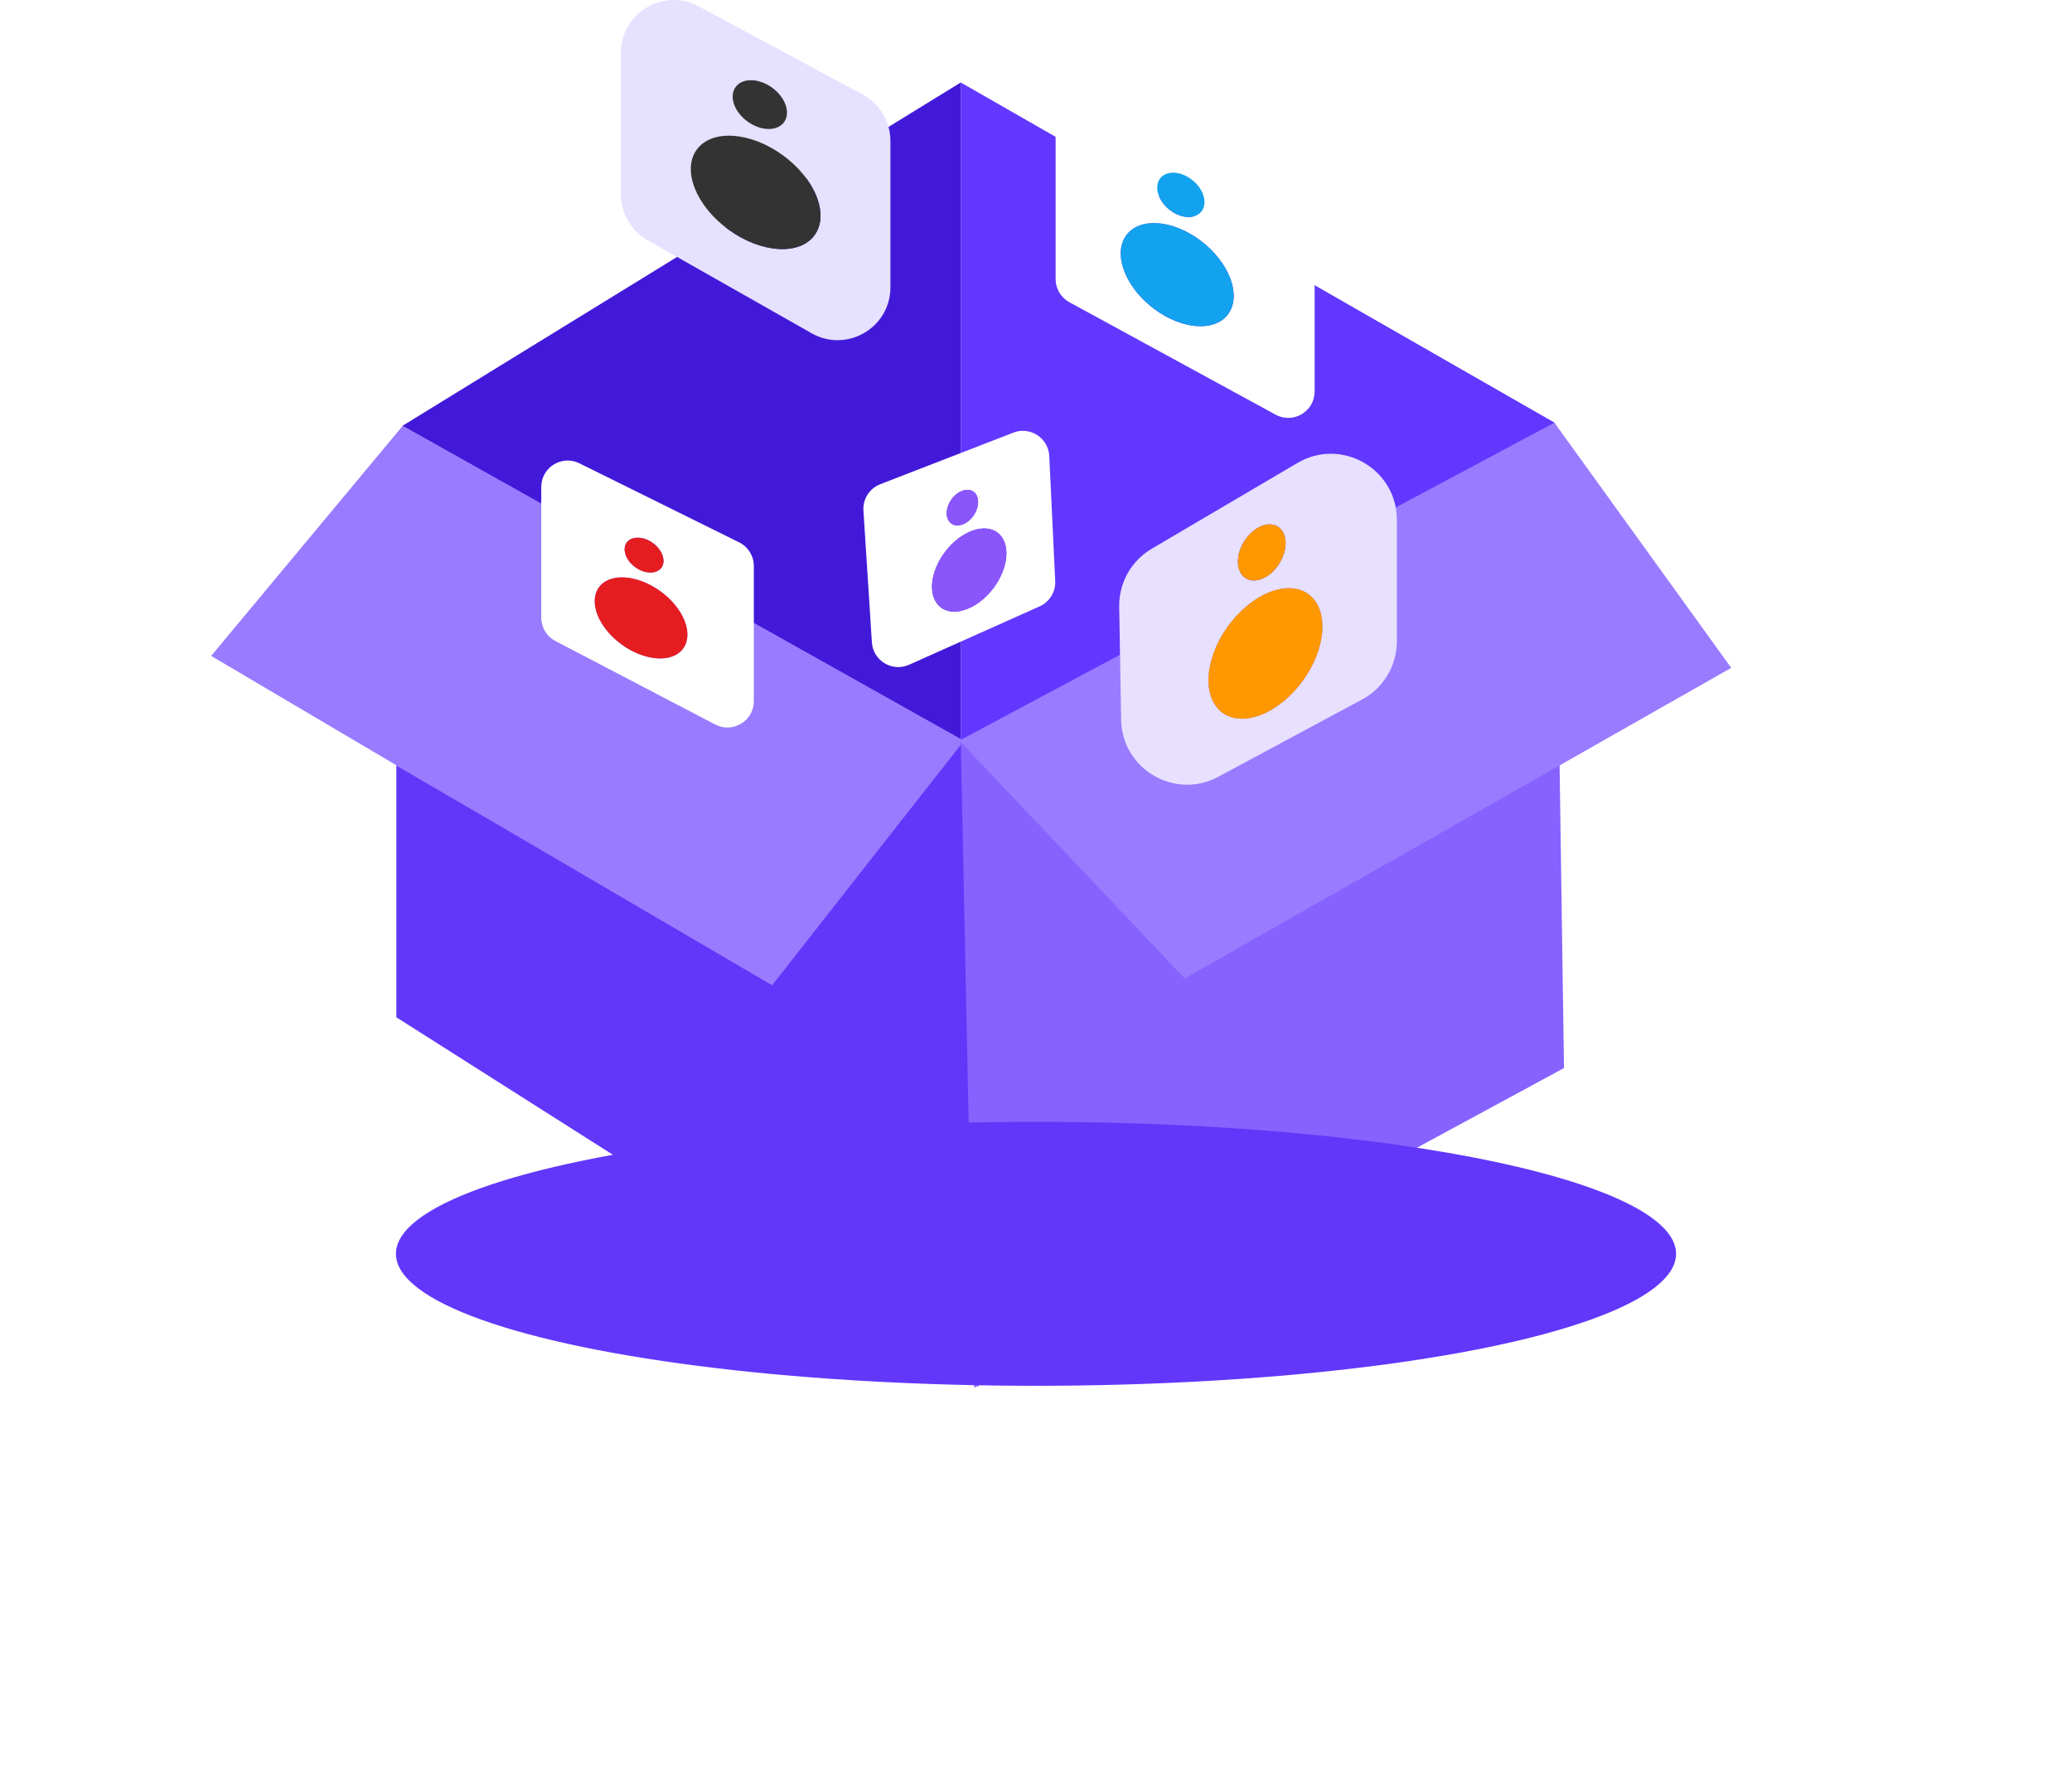 <svg width="157" height="135" viewBox="0 0 157 135" fill="none" xmlns="http://www.w3.org/2000/svg">
    <path d="M72.798 6.249L30.482 32.273L72.798 56.033V6.249Z" fill="#4219D8"/>
    <path d="M16 49.697L30.514 32.263L73.055 56.136L58.542 74.815L16 49.697Z" fill="#997BFF"/>
    <path d="M117.829 32.046L72.798 6.25V57.39L117.829 32.046Z" fill="#6237FF"/>
    <path d="M30.03 77.077V57.984L58.505 74.654L72.829 56.392L74.14 105.085L30.03 77.077Z" fill="#6237FA"/>
    <path d="M73.812 105.137L72.802 56.234L73.556 56.943L81.426 65.227L89.692 74.011L118.171 57.877L118.508 80.924L73.812 105.137Z" fill="#8662FF"/>
    <path d="M89.77 74.136L72.684 56.117L117.78 32.025L131.18 50.602L89.77 74.136Z" fill="#997BFF"/>
    <path fill-rule="evenodd" clip-rule="evenodd" d="M41.013 36.895C41.013 35.412 42.57 34.445 43.9 35.103L56.006 41.093C56.688 41.431 57.119 42.125 57.119 42.886V53.121C57.119 54.623 55.525 55.589 54.193 54.894L42.087 48.57C41.427 48.225 41.013 47.542 41.013 46.797V36.895ZM50.114 43.015C49.746 43.522 48.861 43.507 48.136 42.981C47.412 42.456 47.122 41.62 47.49 41.113C47.857 40.606 48.742 40.621 49.467 41.146C50.191 41.672 50.481 42.508 50.114 43.015ZM47.111 48.838C48.875 50.116 50.96 50.248 51.768 49.133C52.577 48.017 51.803 46.076 50.04 44.798C48.276 43.52 46.191 43.388 45.383 44.504C44.574 45.619 45.348 47.56 47.111 48.838Z" fill="white"/>
    <path fill-rule="evenodd" clip-rule="evenodd" d="M79.986 7.377C79.986 5.878 81.573 4.912 82.904 5.6L98.53 13.672C99.195 14.016 99.612 14.701 99.612 15.449V29.662C99.612 31.18 97.987 32.144 96.654 31.418L81.028 22.897C80.386 22.546 79.986 21.873 79.986 21.141V7.377ZM91.076 15.974C90.628 16.619 89.549 16.6 88.666 15.932C87.783 15.264 87.43 14.2 87.878 13.555C88.326 12.91 89.404 12.929 90.287 13.597C91.17 14.265 91.523 15.33 91.076 15.974ZM87.417 23.382C89.566 25.008 92.107 25.175 93.092 23.756C94.077 22.337 93.134 19.869 90.985 18.243C88.837 16.617 86.296 16.449 85.311 17.868C84.326 19.287 85.269 21.756 87.417 23.382Z" fill="white"/>
    <path fill-rule="evenodd" clip-rule="evenodd" d="M65.424 38.682C65.369 37.811 65.884 37.005 66.698 36.689L76.784 32.78C78.058 32.286 79.44 33.186 79.505 34.55L79.956 44.023C79.995 44.846 79.526 45.608 78.775 45.944L68.877 50.369C67.604 50.938 66.154 50.062 66.065 48.671L65.424 38.682ZM71.908 39.486C72.246 39.97 72.976 39.905 73.538 39.34C74.1 38.774 74.281 37.923 73.943 37.438C73.605 36.954 72.876 37.019 72.314 37.585C71.752 38.15 71.57 39.001 71.908 39.486ZM74.788 45.124C73.421 46.5 71.709 46.75 70.964 45.683C70.22 44.617 70.725 42.636 72.093 41.261C73.46 39.885 75.172 39.635 75.916 40.701C76.661 41.768 76.156 43.748 74.788 45.124Z" fill="white"/>
    <path fill-rule="evenodd" clip-rule="evenodd" d="M52.939 0.482C50.274 -0.95 47.046 0.98 47.046 4.006V14.724C47.046 16.164 47.82 17.492 49.072 18.203L61.496 25.249C64.163 26.762 67.469 24.836 67.469 21.77V10.681C67.469 9.208 66.66 7.855 65.363 7.158L52.939 0.482ZM55.21 17.403C57.677 19.191 60.594 19.375 61.725 17.815C62.856 16.254 61.773 13.54 59.306 11.751C56.84 9.963 53.923 9.779 52.791 11.339C51.66 12.9 52.743 15.615 55.21 17.403Z" fill="#E6E1FF"/>
    <path fill-rule="evenodd" clip-rule="evenodd" d="M84.804 45.972C84.774 44.171 85.715 42.493 87.267 41.579L98.308 35.079C101.641 33.116 105.844 35.52 105.844 39.388V48.594C105.844 50.434 104.833 52.126 103.212 52.998L92.316 58.854C89.018 60.627 85.013 58.279 84.95 54.535L84.804 45.972ZM93.992 43.389C94.444 44.205 95.532 44.181 96.424 43.335C97.315 42.489 97.671 41.143 97.219 40.327C96.767 39.511 95.679 39.535 94.788 40.381C93.897 41.226 93.54 42.573 93.992 43.389ZM97.684 52.763C95.516 54.821 92.952 55.033 91.957 53.237C90.963 51.441 91.915 48.317 94.083 46.26C96.252 44.202 98.816 43.99 99.81 45.786C100.805 47.581 99.853 50.705 97.684 52.763Z" fill="#E7E0FF"/>
    <ellipse cx="1.443" cy="1.07" rx="1.443" ry="1.07" transform="matrix(-0.705 0.709 0.572 0.82 73.331 36.562)" fill="#8A56FB"/>
    <ellipse cx="3.512" cy="2.355" rx="3.512" ry="2.355" transform="matrix(-0.705 0.709 0.572 0.82 74.568 38.77)" fill="#8A56FB"/>
    <ellipse cx="48.802" cy="42.063" rx="1.62" ry="1.133" transform="rotate(35.937 48.802 42.063)" fill="#E51D20"/>
    <ellipse cx="2.005" cy="1.421" rx="2.005" ry="1.421" transform="matrix(0.797 0.603 -0.57 0.821 88.689 12.388)" fill="#13A2ED"/>
    <ellipse cx="48.575" cy="46.818" rx="3.943" ry="2.495" transform="rotate(35.937 48.575 46.818)" fill="#E51D20"/>
    <ellipse cx="4.879" cy="3.128" rx="4.879" ry="3.128" transform="matrix(0.797 0.603 -0.57 0.821 87.095 15.299)" fill="#13A2ED"/>
    <ellipse cx="2.224" cy="1.688" rx="2.224" ry="1.688" transform="matrix(-0.725 0.688 0.484 0.875 96.401 38.849)" fill="#FF9800"/>
    <ellipse cx="5.413" cy="3.717" rx="5.413" ry="3.717" transform="matrix(-0.725 0.688 0.484 0.875 98.01 42.534)" fill="#FF9800"/>
    <ellipse cx="57.574" cy="7.926" rx="2.267" ry="1.585" transform="rotate(35.937 57.574 7.926)" fill="#333333"/>
    <ellipse cx="57.257" cy="14.577" rx="5.517" ry="3.49" transform="rotate(35.937 57.257 14.577)" fill="#333333"/>
    <g filter="url(#filter0_f_210_2820)">
        <ellipse cx="78.5" cy="95" rx="48.5" ry="10" fill="#6237FA"/>
    </g>
    <defs>
        <filter id="filter0_f_210_2820" x="0" y="55" width="157" height="80" filterUnits="userSpaceOnUse" color-interpolation-filters="sRGB">
            <feFlood flood-opacity="0" result="BackgroundImageFix"/>
            <feBlend mode="normal" in="SourceGraphic" in2="BackgroundImageFix" result="shape"/>
            <feGaussianBlur stdDeviation="15" result="effect1_foregroundBlur_210_2820"/>
        </filter>
    </defs>
</svg>
